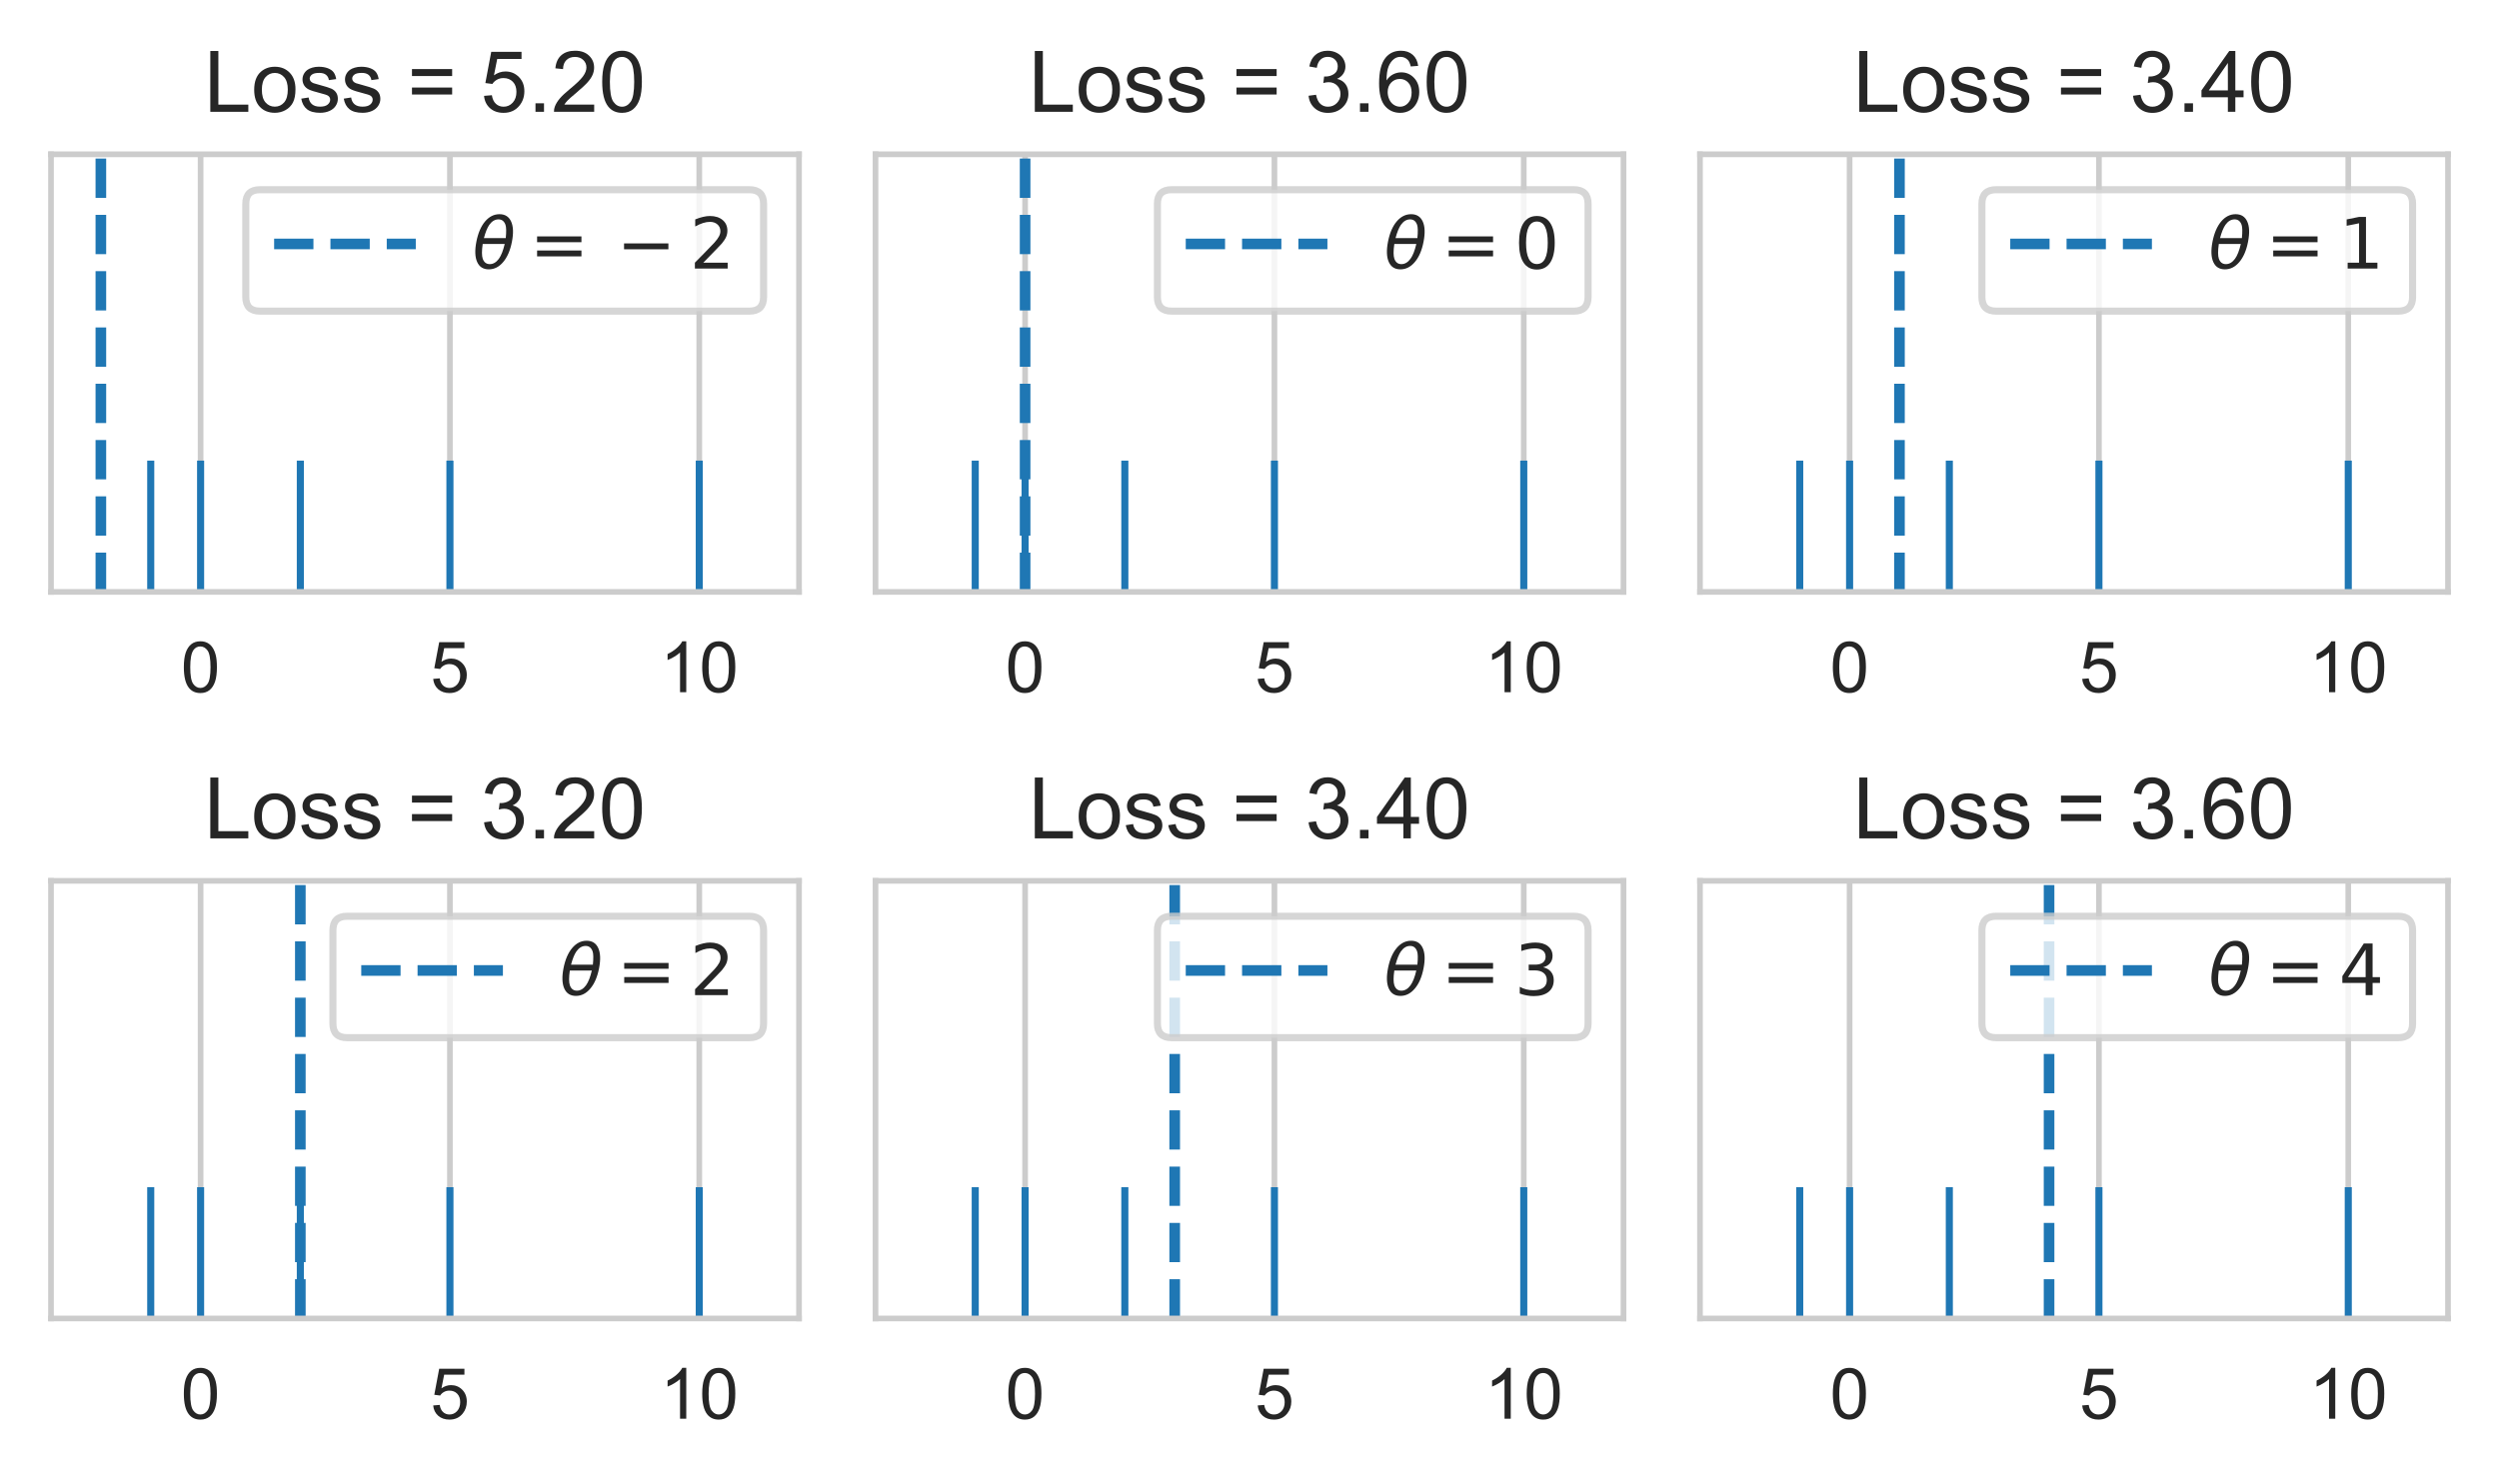 <?xml version="1.0" encoding="utf-8" standalone="no"?>
<!DOCTYPE svg PUBLIC "-//W3C//DTD SVG 1.1//EN"
  "http://www.w3.org/Graphics/SVG/1.1/DTD/svg11.dtd">
<!-- Created with matplotlib (https://matplotlib.org/) -->
<svg height="209.535pt" version="1.1" viewBox="0 0 352.8 209.535" width="352.8pt" xmlns="http://www.w3.org/2000/svg" xmlns:xlink="http://www.w3.org/1999/xlink">
 <defs>
  <style type="text/css">*{stroke-linecap:butt;stroke-linejoin:round;}</style>
 </defs>
 <g id="figure_1">
  <g id="patch_1">
   <path d="M 0 209.535 
L 352.8 209.535 
L 352.8 0 
L 0 0 
z
" style="fill:#ffffff;"/>
  </g>
  <g id="axes_1">
   <g id="patch_2">
    <path d="M 7.2 83.589 
L 112.8 83.589 
L 112.8 21.789 
L 7.2 21.789 
z
" style="fill:#ffffff;"/>
   </g>
   <g id="matplotlib.axis_1">
    <g id="xtick_1">
     <g id="line2d_1">
      <path clip-path="url(#pcc9398b93e)" d="M 28.32 83.589 
L 28.32 21.789 
" style="fill:none;stroke:#cccccc;stroke-linecap:round;stroke-width:0.8;"/>
     </g>
     <g id="text_1">
      <!-- 0 -->
      <g style="fill:#262626;" transform="translate(25.54 97.747)scale(0.1 -0.1)">
       <defs>
        <path d="M 4.156 35.297 
Q 4.156 48 6.766 55.734 
Q 9.375 63.484 14.516 67.672 
Q 19.672 71.875 27.484 71.875 
Q 33.25 71.875 37.594 69.547 
Q 41.938 67.234 44.766 62.859 
Q 47.609 58.5 49.219 52.219 
Q 50.828 45.953 50.828 35.297 
Q 50.828 22.703 48.234 14.969 
Q 45.656 7.234 40.5 3 
Q 35.359 -1.219 27.484 -1.219 
Q 17.141 -1.219 11.234 6.203 
Q 4.156 15.141 4.156 35.297 
z
M 13.188 35.297 
Q 13.188 17.672 17.312 11.828 
Q 21.438 6 27.484 6 
Q 33.547 6 37.672 11.859 
Q 41.797 17.719 41.797 35.297 
Q 41.797 52.984 37.672 58.781 
Q 33.547 64.594 27.391 64.594 
Q 21.344 64.594 17.719 59.469 
Q 13.188 52.938 13.188 35.297 
z
" id="ArialMT-48"/>
       </defs>
       <use xlink:href="#ArialMT-48"/>
      </g>
     </g>
    </g>
    <g id="xtick_2">
     <g id="line2d_2">
      <path clip-path="url(#pcc9398b93e)" d="M 63.52 83.589 
L 63.52 21.789 
" style="fill:none;stroke:#cccccc;stroke-linecap:round;stroke-width:0.8;"/>
     </g>
     <g id="text_2">
      <!-- 5 -->
      <g style="fill:#262626;" transform="translate(60.74 97.747)scale(0.1 -0.1)">
       <defs>
        <path d="M 4.156 18.75 
L 13.375 19.531 
Q 14.406 12.797 18.141 9.391 
Q 21.875 6 27.156 6 
Q 33.5 6 37.891 10.781 
Q 42.281 15.578 42.281 23.484 
Q 42.281 31 38.062 35.344 
Q 33.844 39.703 27 39.703 
Q 22.75 39.703 19.328 37.766 
Q 15.922 35.844 13.969 32.766 
L 5.719 33.844 
L 12.641 70.609 
L 48.25 70.609 
L 48.25 62.203 
L 19.672 62.203 
L 15.828 42.969 
Q 22.266 47.469 29.344 47.469 
Q 38.719 47.469 45.156 40.969 
Q 51.609 34.469 51.609 24.266 
Q 51.609 14.547 45.953 7.469 
Q 39.062 -1.219 27.156 -1.219 
Q 17.391 -1.219 11.203 4.25 
Q 5.031 9.719 4.156 18.75 
z
" id="ArialMT-53"/>
       </defs>
       <use xlink:href="#ArialMT-53"/>
      </g>
     </g>
    </g>
    <g id="xtick_3">
     <g id="line2d_3">
      <path clip-path="url(#pcc9398b93e)" d="M 98.72 83.589 
L 98.72 21.789 
" style="fill:none;stroke:#cccccc;stroke-linecap:round;stroke-width:0.8;"/>
     </g>
     <g id="text_3">
      <!-- 10 -->
      <g style="fill:#262626;" transform="translate(93.159 97.747)scale(0.1 -0.1)">
       <defs>
        <path d="M 37.25 0 
L 28.469 0 
L 28.469 56 
Q 25.297 52.984 20.141 49.953 
Q 14.984 46.922 10.891 45.406 
L 10.891 53.906 
Q 18.266 57.375 23.781 62.297 
Q 29.297 67.234 31.594 71.875 
L 37.25 71.875 
z
" id="ArialMT-49"/>
       </defs>
       <use xlink:href="#ArialMT-49"/>
       <use x="55.615" xlink:href="#ArialMT-48"/>
      </g>
     </g>
    </g>
   </g>
   <g id="matplotlib.axis_2"/>
   <g id="LineCollection_1">
    <path clip-path="url(#pcc9398b93e)" d="M 21.28 83.589 
L 21.28 65.049 
" style="fill:none;stroke:#1f77b4;"/>
    <path clip-path="url(#pcc9398b93e)" d="M 28.32 83.589 
L 28.32 65.049 
" style="fill:none;stroke:#1f77b4;"/>
    <path clip-path="url(#pcc9398b93e)" d="M 42.4 83.589 
L 42.4 65.049 
" style="fill:none;stroke:#1f77b4;"/>
    <path clip-path="url(#pcc9398b93e)" d="M 63.52 83.589 
L 63.52 65.049 
" style="fill:none;stroke:#1f77b4;"/>
    <path clip-path="url(#pcc9398b93e)" d="M 98.72 83.589 
L 98.72 65.049 
" style="fill:none;stroke:#1f77b4;"/>
   </g>
   <g id="line2d_4">
    <path clip-path="url(#pcc9398b93e)" d="M 14.24 83.589 
L 14.24 21.789 
" style="fill:none;stroke:#1f77b4;stroke-dasharray:5.55,2.4;stroke-dashoffset:0;stroke-width:1.5;"/>
   </g>
   <g id="patch_3">
    <path d="M 7.2 83.589 
L 7.2 21.789 
" style="fill:none;stroke:#cccccc;stroke-linecap:square;stroke-linejoin:miter;stroke-width:0.8;"/>
   </g>
   <g id="patch_4">
    <path d="M 112.8 83.589 
L 112.8 21.789 
" style="fill:none;stroke:#cccccc;stroke-linecap:square;stroke-linejoin:miter;stroke-width:0.8;"/>
   </g>
   <g id="patch_5">
    <path d="M 7.2 83.589 
L 112.8 83.589 
" style="fill:none;stroke:#cccccc;stroke-linecap:square;stroke-linejoin:miter;stroke-width:0.8;"/>
   </g>
   <g id="patch_6">
    <path d="M 7.2 21.789 
L 112.8 21.789 
" style="fill:none;stroke:#cccccc;stroke-linecap:square;stroke-linejoin:miter;stroke-width:0.8;"/>
   </g>
   <g id="text_4">
    <!-- Loss = 5.20 -->
    <g style="fill:#262626;" transform="translate(28.812 15.789)scale(0.12 -0.12)">
     <defs>
      <path d="M 7.328 0 
L 7.328 71.578 
L 16.797 71.578 
L 16.797 8.453 
L 52.047 8.453 
L 52.047 0 
z
" id="ArialMT-76"/>
      <path d="M 3.328 25.922 
Q 3.328 40.328 11.328 47.266 
Q 18.016 53.031 27.641 53.031 
Q 38.328 53.031 45.109 46.016 
Q 51.906 39.016 51.906 26.656 
Q 51.906 16.656 48.906 10.906 
Q 45.906 5.172 40.156 2 
Q 34.422 -1.172 27.641 -1.172 
Q 16.75 -1.172 10.031 5.812 
Q 3.328 12.797 3.328 25.922 
z
M 12.359 25.922 
Q 12.359 15.969 16.703 11.016 
Q 21.047 6.062 27.641 6.062 
Q 34.188 6.062 38.531 11.031 
Q 42.875 16.016 42.875 26.219 
Q 42.875 35.844 38.5 40.797 
Q 34.125 45.75 27.641 45.75 
Q 21.047 45.75 16.703 40.812 
Q 12.359 35.891 12.359 25.922 
z
" id="ArialMT-111"/>
      <path d="M 3.078 15.484 
L 11.766 16.844 
Q 12.5 11.625 15.844 8.844 
Q 19.188 6.062 25.203 6.062 
Q 31.25 6.062 34.172 8.516 
Q 37.109 10.984 37.109 14.312 
Q 37.109 17.281 34.516 19 
Q 32.719 20.172 25.531 21.969 
Q 15.875 24.422 12.141 26.203 
Q 8.406 27.984 6.469 31.125 
Q 4.547 34.281 4.547 38.094 
Q 4.547 41.547 6.125 44.5 
Q 7.719 47.469 10.453 49.422 
Q 12.5 50.922 16.031 51.969 
Q 19.578 53.031 23.641 53.031 
Q 29.734 53.031 34.344 51.266 
Q 38.969 49.516 41.156 46.5 
Q 43.359 43.5 44.188 38.484 
L 35.594 37.312 
Q 35.016 41.312 32.203 43.547 
Q 29.391 45.797 24.266 45.797 
Q 18.219 45.797 15.625 43.797 
Q 13.031 41.797 13.031 39.109 
Q 13.031 37.406 14.109 36.031 
Q 15.188 34.625 17.484 33.688 
Q 18.797 33.203 25.25 31.453 
Q 34.578 28.953 38.25 27.359 
Q 41.938 25.781 44.031 22.75 
Q 46.141 19.734 46.141 15.234 
Q 46.141 10.844 43.578 6.953 
Q 41.016 3.078 36.172 0.953 
Q 31.344 -1.172 25.25 -1.172 
Q 15.141 -1.172 9.844 3.031 
Q 4.547 7.234 3.078 15.484 
z
" id="ArialMT-115"/>
      <path id="ArialMT-32"/>
      <path d="M 52.828 42.094 
L 5.562 42.094 
L 5.562 50.297 
L 52.828 50.297 
z
M 52.828 20.359 
L 5.562 20.359 
L 5.562 28.562 
L 52.828 28.562 
z
" id="ArialMT-61"/>
      <path d="M 9.078 0 
L 9.078 10.016 
L 19.094 10.016 
L 19.094 0 
z
" id="ArialMT-46"/>
      <path d="M 50.344 8.453 
L 50.344 0 
L 3.031 0 
Q 2.938 3.172 4.047 6.109 
Q 5.859 10.938 9.828 15.625 
Q 13.812 20.312 21.344 26.469 
Q 33.016 36.031 37.109 41.625 
Q 41.219 47.219 41.219 52.203 
Q 41.219 57.422 37.469 61 
Q 33.734 64.594 27.734 64.594 
Q 21.391 64.594 17.578 60.781 
Q 13.766 56.984 13.719 50.25 
L 4.688 51.172 
Q 5.609 61.281 11.656 66.578 
Q 17.719 71.875 27.938 71.875 
Q 38.234 71.875 44.234 66.156 
Q 50.25 60.453 50.25 52 
Q 50.25 47.703 48.484 43.547 
Q 46.734 39.406 42.656 34.812 
Q 38.578 30.219 29.109 22.219 
Q 21.188 15.578 18.938 13.203 
Q 16.703 10.844 15.234 8.453 
z
" id="ArialMT-50"/>
     </defs>
     <use xlink:href="#ArialMT-76"/>
     <use x="55.615" xlink:href="#ArialMT-111"/>
     <use x="111.23" xlink:href="#ArialMT-115"/>
     <use x="161.23" xlink:href="#ArialMT-115"/>
     <use x="211.23" xlink:href="#ArialMT-32"/>
     <use x="239.014" xlink:href="#ArialMT-61"/>
     <use x="297.412" xlink:href="#ArialMT-32"/>
     <use x="325.195" xlink:href="#ArialMT-53"/>
     <use x="380.811" xlink:href="#ArialMT-46"/>
     <use x="408.594" xlink:href="#ArialMT-50"/>
     <use x="464.209" xlink:href="#ArialMT-48"/>
    </g>
   </g>
   <g id="legend_1">
    <g id="patch_7">
     <path d="M 36.7 43.935 
L 105.8 43.935 
Q 107.8 43.935 107.8 41.935 
L 107.8 28.789 
Q 107.8 26.789 105.8 26.789 
L 36.7 26.789 
Q 34.7 26.789 34.7 28.789 
L 34.7 41.935 
Q 34.7 43.935 36.7 43.935 
z
" style="fill:#ffffff;opacity:0.8;stroke:#cccccc;stroke-linejoin:miter;"/>
    </g>
    <g id="line2d_5">
     <path d="M 38.7 34.447 
L 58.7 34.447 
" style="fill:none;stroke:#1f77b4;stroke-dasharray:5.55,2.4;stroke-dashoffset:0;stroke-width:1.5;"/>
    </g>
    <g id="line2d_6"/>
    <g id="text_5">
     <!-- $ \theta = -2 $ -->
     <g style="fill:#262626;" transform="translate(66.7 37.947)scale(0.1 -0.1)">
      <defs>
       <path d="M 45.516 34.672 
L 14.453 34.672 
Q 12.359 20.062 14.5 13.875 
Q 17.188 6.25 24.469 6.25 
Q 31.781 6.25 37.359 13.922 
Q 42.234 20.656 45.516 34.672 
z
M 47.016 42.969 
Q 48.344 56.844 46.625 61.719 
Q 43.953 69.438 36.766 69.438 
Q 29.297 69.438 23.828 61.812 
Q 19.531 55.672 16.156 42.969 
z
M 38.188 76.766 
Q 49.906 76.766 54.594 66.406 
Q 59.281 56.109 55.719 37.844 
Q 52.203 19.625 43.453 9.281 
Q 34.766 -1.125 23.047 -1.125 
Q 11.281 -1.125 6.641 9.281 
Q 2 19.625 5.516 37.844 
Q 9.078 56.109 17.719 66.406 
Q 26.422 76.766 38.188 76.766 
z
" id="DejaVuSans-Oblique-952"/>
       <path d="M 10.594 45.406 
L 73.188 45.406 
L 73.188 37.203 
L 10.594 37.203 
z
M 10.594 25.484 
L 73.188 25.484 
L 73.188 17.188 
L 10.594 17.188 
z
" id="DejaVuSans-61"/>
       <path d="M 10.594 35.5 
L 73.188 35.5 
L 73.188 27.203 
L 10.594 27.203 
z
" id="DejaVuSans-8722"/>
       <path d="M 19.188 8.297 
L 53.609 8.297 
L 53.609 0 
L 7.328 0 
L 7.328 8.297 
Q 12.938 14.109 22.625 23.891 
Q 32.328 33.688 34.812 36.531 
Q 39.547 41.844 41.422 45.531 
Q 43.312 49.219 43.312 52.781 
Q 43.312 58.594 39.234 62.25 
Q 35.156 65.922 28.609 65.922 
Q 23.969 65.922 18.812 64.312 
Q 13.672 62.703 7.812 59.422 
L 7.812 69.391 
Q 13.766 71.781 18.938 73 
Q 24.125 74.219 28.422 74.219 
Q 39.75 74.219 46.484 68.547 
Q 53.219 62.891 53.219 53.422 
Q 53.219 48.922 51.531 44.891 
Q 49.859 40.875 45.406 35.406 
Q 44.188 33.984 37.641 27.219 
Q 31.109 20.453 19.188 8.297 
z
" id="DejaVuSans-50"/>
      </defs>
      <use transform="translate(0 0.234)" xlink:href="#DejaVuSans-Oblique-952"/>
      <use transform="translate(80.664 0.234)" xlink:href="#DejaVuSans-61"/>
      <use transform="translate(203.418 0.234)" xlink:href="#DejaVuSans-8722"/>
      <use transform="translate(306.689 0.234)" xlink:href="#DejaVuSans-50"/>
     </g>
    </g>
   </g>
  </g>
  <g id="axes_2">
   <g id="patch_8">
    <path d="M 123.6 83.589 
L 229.2 83.589 
L 229.2 21.789 
L 123.6 21.789 
z
" style="fill:#ffffff;"/>
   </g>
   <g id="matplotlib.axis_3">
    <g id="xtick_4">
     <g id="line2d_7">
      <path clip-path="url(#p7ae42926d1)" d="M 144.72 83.589 
L 144.72 21.789 
" style="fill:none;stroke:#cccccc;stroke-linecap:round;stroke-width:0.8;"/>
     </g>
     <g id="text_6">
      <!-- 0 -->
      <g style="fill:#262626;" transform="translate(141.94 97.747)scale(0.1 -0.1)">
       <use xlink:href="#ArialMT-48"/>
      </g>
     </g>
    </g>
    <g id="xtick_5">
     <g id="line2d_8">
      <path clip-path="url(#p7ae42926d1)" d="M 179.92 83.589 
L 179.92 21.789 
" style="fill:none;stroke:#cccccc;stroke-linecap:round;stroke-width:0.8;"/>
     </g>
     <g id="text_7">
      <!-- 5 -->
      <g style="fill:#262626;" transform="translate(177.14 97.747)scale(0.1 -0.1)">
       <use xlink:href="#ArialMT-53"/>
      </g>
     </g>
    </g>
    <g id="xtick_6">
     <g id="line2d_9">
      <path clip-path="url(#p7ae42926d1)" d="M 215.12 83.589 
L 215.12 21.789 
" style="fill:none;stroke:#cccccc;stroke-linecap:round;stroke-width:0.8;"/>
     </g>
     <g id="text_8">
      <!-- 10 -->
      <g style="fill:#262626;" transform="translate(209.559 97.747)scale(0.1 -0.1)">
       <use xlink:href="#ArialMT-49"/>
       <use x="55.615" xlink:href="#ArialMT-48"/>
      </g>
     </g>
    </g>
   </g>
   <g id="matplotlib.axis_4"/>
   <g id="LineCollection_2">
    <path clip-path="url(#p7ae42926d1)" d="M 137.68 83.589 
L 137.68 65.049 
" style="fill:none;stroke:#1f77b4;"/>
    <path clip-path="url(#p7ae42926d1)" d="M 144.72 83.589 
L 144.72 65.049 
" style="fill:none;stroke:#1f77b4;"/>
    <path clip-path="url(#p7ae42926d1)" d="M 158.8 83.589 
L 158.8 65.049 
" style="fill:none;stroke:#1f77b4;"/>
    <path clip-path="url(#p7ae42926d1)" d="M 179.92 83.589 
L 179.92 65.049 
" style="fill:none;stroke:#1f77b4;"/>
    <path clip-path="url(#p7ae42926d1)" d="M 215.12 83.589 
L 215.12 65.049 
" style="fill:none;stroke:#1f77b4;"/>
   </g>
   <g id="line2d_10">
    <path clip-path="url(#p7ae42926d1)" d="M 144.72 83.589 
L 144.72 21.789 
" style="fill:none;stroke:#1f77b4;stroke-dasharray:5.55,2.4;stroke-dashoffset:0;stroke-width:1.5;"/>
   </g>
   <g id="patch_9">
    <path d="M 123.6 83.589 
L 123.6 21.789 
" style="fill:none;stroke:#cccccc;stroke-linecap:square;stroke-linejoin:miter;stroke-width:0.8;"/>
   </g>
   <g id="patch_10">
    <path d="M 229.2 83.589 
L 229.2 21.789 
" style="fill:none;stroke:#cccccc;stroke-linecap:square;stroke-linejoin:miter;stroke-width:0.8;"/>
   </g>
   <g id="patch_11">
    <path d="M 123.6 83.589 
L 229.2 83.589 
" style="fill:none;stroke:#cccccc;stroke-linecap:square;stroke-linejoin:miter;stroke-width:0.8;"/>
   </g>
   <g id="patch_12">
    <path d="M 123.6 21.789 
L 229.2 21.789 
" style="fill:none;stroke:#cccccc;stroke-linecap:square;stroke-linejoin:miter;stroke-width:0.8;"/>
   </g>
   <g id="text_9">
    <!-- Loss = 3.60 -->
    <g style="fill:#262626;" transform="translate(145.212 15.789)scale(0.12 -0.12)">
     <defs>
      <path d="M 4.203 18.891 
L 12.984 20.062 
Q 14.5 12.594 18.141 9.297 
Q 21.781 6 27 6 
Q 33.203 6 37.469 10.297 
Q 41.75 14.594 41.75 20.953 
Q 41.75 27 37.797 30.922 
Q 33.844 34.859 27.734 34.859 
Q 25.25 34.859 21.531 33.891 
L 22.516 41.609 
Q 23.391 41.5 23.922 41.5 
Q 29.547 41.5 34.031 44.422 
Q 38.531 47.359 38.531 53.469 
Q 38.531 58.297 35.25 61.469 
Q 31.984 64.656 26.812 64.656 
Q 21.688 64.656 18.266 61.422 
Q 14.844 58.203 13.875 51.766 
L 5.078 53.328 
Q 6.688 62.156 12.391 67.016 
Q 18.109 71.875 26.609 71.875 
Q 32.469 71.875 37.391 69.359 
Q 42.328 66.844 44.938 62.5 
Q 47.562 58.156 47.562 53.266 
Q 47.562 48.641 45.062 44.828 
Q 42.578 41.016 37.703 38.766 
Q 44.047 37.312 47.562 32.688 
Q 51.078 28.078 51.078 21.141 
Q 51.078 11.766 44.234 5.25 
Q 37.406 -1.266 26.953 -1.266 
Q 17.531 -1.266 11.297 4.344 
Q 5.078 9.969 4.203 18.891 
z
" id="ArialMT-51"/>
      <path d="M 49.75 54.047 
L 41.016 53.375 
Q 39.844 58.547 37.703 60.891 
Q 34.125 64.656 28.906 64.656 
Q 24.703 64.656 21.531 62.312 
Q 17.391 59.281 14.984 53.469 
Q 12.594 47.656 12.5 36.922 
Q 15.672 41.75 20.266 44.094 
Q 24.859 46.438 29.891 46.438 
Q 38.672 46.438 44.844 39.969 
Q 51.031 33.5 51.031 23.25 
Q 51.031 16.5 48.125 10.719 
Q 45.219 4.938 40.141 1.859 
Q 35.062 -1.219 28.609 -1.219 
Q 17.625 -1.219 10.688 6.859 
Q 3.766 14.938 3.766 33.5 
Q 3.766 54.25 11.422 63.672 
Q 18.109 71.875 29.438 71.875 
Q 37.891 71.875 43.281 67.141 
Q 48.688 62.406 49.75 54.047 
z
M 13.875 23.188 
Q 13.875 18.656 15.797 14.5 
Q 17.719 10.359 21.188 8.172 
Q 24.656 6 28.469 6 
Q 34.031 6 38.031 10.484 
Q 42.047 14.984 42.047 22.703 
Q 42.047 30.125 38.078 34.391 
Q 34.125 38.672 28.125 38.672 
Q 22.172 38.672 18.016 34.391 
Q 13.875 30.125 13.875 23.188 
z
" id="ArialMT-54"/>
     </defs>
     <use xlink:href="#ArialMT-76"/>
     <use x="55.615" xlink:href="#ArialMT-111"/>
     <use x="111.23" xlink:href="#ArialMT-115"/>
     <use x="161.23" xlink:href="#ArialMT-115"/>
     <use x="211.23" xlink:href="#ArialMT-32"/>
     <use x="239.014" xlink:href="#ArialMT-61"/>
     <use x="297.412" xlink:href="#ArialMT-32"/>
     <use x="325.195" xlink:href="#ArialMT-51"/>
     <use x="380.811" xlink:href="#ArialMT-46"/>
     <use x="408.594" xlink:href="#ArialMT-54"/>
     <use x="464.209" xlink:href="#ArialMT-48"/>
    </g>
   </g>
   <g id="legend_2">
    <g id="patch_13">
     <path d="M 165.4 43.935 
L 222.2 43.935 
Q 224.2 43.935 224.2 41.935 
L 224.2 28.789 
Q 224.2 26.789 222.2 26.789 
L 165.4 26.789 
Q 163.4 26.789 163.4 28.789 
L 163.4 41.935 
Q 163.4 43.935 165.4 43.935 
z
" style="fill:#ffffff;opacity:0.8;stroke:#cccccc;stroke-linejoin:miter;"/>
    </g>
    <g id="line2d_11">
     <path d="M 167.4 34.447 
L 187.4 34.447 
" style="fill:none;stroke:#1f77b4;stroke-dasharray:5.55,2.4;stroke-dashoffset:0;stroke-width:1.5;"/>
    </g>
    <g id="line2d_12"/>
    <g id="text_10">
     <!-- $ \theta = 0 $ -->
     <g style="fill:#262626;" transform="translate(195.4 37.947)scale(0.1 -0.1)">
      <defs>
       <path d="M 31.781 66.406 
Q 24.172 66.406 20.328 58.906 
Q 16.5 51.422 16.5 36.375 
Q 16.5 21.391 20.328 13.891 
Q 24.172 6.391 31.781 6.391 
Q 39.453 6.391 43.281 13.891 
Q 47.125 21.391 47.125 36.375 
Q 47.125 51.422 43.281 58.906 
Q 39.453 66.406 31.781 66.406 
z
M 31.781 74.219 
Q 44.047 74.219 50.516 64.516 
Q 56.984 54.828 56.984 36.375 
Q 56.984 17.969 50.516 8.266 
Q 44.047 -1.422 31.781 -1.422 
Q 19.531 -1.422 13.062 8.266 
Q 6.594 17.969 6.594 36.375 
Q 6.594 54.828 13.062 64.516 
Q 19.531 74.219 31.781 74.219 
z
" id="DejaVuSans-48"/>
      </defs>
      <use transform="translate(0 0.234)" xlink:href="#DejaVuSans-Oblique-952"/>
      <use transform="translate(80.664 0.234)" xlink:href="#DejaVuSans-61"/>
      <use transform="translate(183.936 0.234)" xlink:href="#DejaVuSans-48"/>
     </g>
    </g>
   </g>
  </g>
  <g id="axes_3">
   <g id="patch_14">
    <path d="M 240 83.589 
L 345.6 83.589 
L 345.6 21.789 
L 240 21.789 
z
" style="fill:#ffffff;"/>
   </g>
   <g id="matplotlib.axis_5">
    <g id="xtick_7">
     <g id="line2d_13">
      <path clip-path="url(#p2afda779af)" d="M 261.12 83.589 
L 261.12 21.789 
" style="fill:none;stroke:#cccccc;stroke-linecap:round;stroke-width:0.8;"/>
     </g>
     <g id="text_11">
      <!-- 0 -->
      <g style="fill:#262626;" transform="translate(258.34 97.747)scale(0.1 -0.1)">
       <use xlink:href="#ArialMT-48"/>
      </g>
     </g>
    </g>
    <g id="xtick_8">
     <g id="line2d_14">
      <path clip-path="url(#p2afda779af)" d="M 296.32 83.589 
L 296.32 21.789 
" style="fill:none;stroke:#cccccc;stroke-linecap:round;stroke-width:0.8;"/>
     </g>
     <g id="text_12">
      <!-- 5 -->
      <g style="fill:#262626;" transform="translate(293.54 97.747)scale(0.1 -0.1)">
       <use xlink:href="#ArialMT-53"/>
      </g>
     </g>
    </g>
    <g id="xtick_9">
     <g id="line2d_15">
      <path clip-path="url(#p2afda779af)" d="M 331.52 83.589 
L 331.52 21.789 
" style="fill:none;stroke:#cccccc;stroke-linecap:round;stroke-width:0.8;"/>
     </g>
     <g id="text_13">
      <!-- 10 -->
      <g style="fill:#262626;" transform="translate(325.959 97.747)scale(0.1 -0.1)">
       <use xlink:href="#ArialMT-49"/>
       <use x="55.615" xlink:href="#ArialMT-48"/>
      </g>
     </g>
    </g>
   </g>
   <g id="matplotlib.axis_6"/>
   <g id="LineCollection_3">
    <path clip-path="url(#p2afda779af)" d="M 254.08 83.589 
L 254.08 65.049 
" style="fill:none;stroke:#1f77b4;"/>
    <path clip-path="url(#p2afda779af)" d="M 261.12 83.589 
L 261.12 65.049 
" style="fill:none;stroke:#1f77b4;"/>
    <path clip-path="url(#p2afda779af)" d="M 275.2 83.589 
L 275.2 65.049 
" style="fill:none;stroke:#1f77b4;"/>
    <path clip-path="url(#p2afda779af)" d="M 296.32 83.589 
L 296.32 65.049 
" style="fill:none;stroke:#1f77b4;"/>
    <path clip-path="url(#p2afda779af)" d="M 331.52 83.589 
L 331.52 65.049 
" style="fill:none;stroke:#1f77b4;"/>
   </g>
   <g id="line2d_16">
    <path clip-path="url(#p2afda779af)" d="M 268.16 83.589 
L 268.16 21.789 
" style="fill:none;stroke:#1f77b4;stroke-dasharray:5.55,2.4;stroke-dashoffset:0;stroke-width:1.5;"/>
   </g>
   <g id="patch_15">
    <path d="M 240 83.589 
L 240 21.789 
" style="fill:none;stroke:#cccccc;stroke-linecap:square;stroke-linejoin:miter;stroke-width:0.8;"/>
   </g>
   <g id="patch_16">
    <path d="M 345.6 83.589 
L 345.6 21.789 
" style="fill:none;stroke:#cccccc;stroke-linecap:square;stroke-linejoin:miter;stroke-width:0.8;"/>
   </g>
   <g id="patch_17">
    <path d="M 240 83.589 
L 345.6 83.589 
" style="fill:none;stroke:#cccccc;stroke-linecap:square;stroke-linejoin:miter;stroke-width:0.8;"/>
   </g>
   <g id="patch_18">
    <path d="M 240 21.789 
L 345.6 21.789 
" style="fill:none;stroke:#cccccc;stroke-linecap:square;stroke-linejoin:miter;stroke-width:0.8;"/>
   </g>
   <g id="text_14">
    <!-- Loss = 3.40 -->
    <g style="fill:#262626;" transform="translate(261.612 15.789)scale(0.12 -0.12)">
     <defs>
      <path d="M 32.328 0 
L 32.328 17.141 
L 1.266 17.141 
L 1.266 25.203 
L 33.938 71.578 
L 41.109 71.578 
L 41.109 25.203 
L 50.781 25.203 
L 50.781 17.141 
L 41.109 17.141 
L 41.109 0 
z
M 32.328 25.203 
L 32.328 57.469 
L 9.906 25.203 
z
" id="ArialMT-52"/>
     </defs>
     <use xlink:href="#ArialMT-76"/>
     <use x="55.615" xlink:href="#ArialMT-111"/>
     <use x="111.23" xlink:href="#ArialMT-115"/>
     <use x="161.23" xlink:href="#ArialMT-115"/>
     <use x="211.23" xlink:href="#ArialMT-32"/>
     <use x="239.014" xlink:href="#ArialMT-61"/>
     <use x="297.412" xlink:href="#ArialMT-32"/>
     <use x="325.195" xlink:href="#ArialMT-51"/>
     <use x="380.811" xlink:href="#ArialMT-46"/>
     <use x="408.594" xlink:href="#ArialMT-52"/>
     <use x="464.209" xlink:href="#ArialMT-48"/>
    </g>
   </g>
   <g id="legend_3">
    <g id="patch_19">
     <path d="M 281.8 43.935 
L 338.6 43.935 
Q 340.6 43.935 340.6 41.935 
L 340.6 28.789 
Q 340.6 26.789 338.6 26.789 
L 281.8 26.789 
Q 279.8 26.789 279.8 28.789 
L 279.8 41.935 
Q 279.8 43.935 281.8 43.935 
z
" style="fill:#ffffff;opacity:0.8;stroke:#cccccc;stroke-linejoin:miter;"/>
    </g>
    <g id="line2d_17">
     <path d="M 283.8 34.447 
L 303.8 34.447 
" style="fill:none;stroke:#1f77b4;stroke-dasharray:5.55,2.4;stroke-dashoffset:0;stroke-width:1.5;"/>
    </g>
    <g id="line2d_18"/>
    <g id="text_15">
     <!-- $ \theta = 1 $ -->
     <g style="fill:#262626;" transform="translate(311.8 37.947)scale(0.1 -0.1)">
      <defs>
       <path d="M 12.406 8.297 
L 28.516 8.297 
L 28.516 63.922 
L 10.984 60.406 
L 10.984 69.391 
L 28.422 72.906 
L 38.281 72.906 
L 38.281 8.297 
L 54.391 8.297 
L 54.391 0 
L 12.406 0 
z
" id="DejaVuSans-49"/>
      </defs>
      <use transform="translate(0 0.234)" xlink:href="#DejaVuSans-Oblique-952"/>
      <use transform="translate(80.664 0.234)" xlink:href="#DejaVuSans-61"/>
      <use transform="translate(183.936 0.234)" xlink:href="#DejaVuSans-49"/>
     </g>
    </g>
   </g>
  </g>
  <g id="axes_4">
   <g id="patch_20">
    <path d="M 7.2 186.189 
L 112.8 186.189 
L 112.8 124.389 
L 7.2 124.389 
z
" style="fill:#ffffff;"/>
   </g>
   <g id="matplotlib.axis_7">
    <g id="xtick_10">
     <g id="line2d_19">
      <path clip-path="url(#pa841c746ec)" d="M 28.32 186.189 
L 28.32 124.389 
" style="fill:none;stroke:#cccccc;stroke-linecap:round;stroke-width:0.8;"/>
     </g>
     <g id="text_16">
      <!-- 0 -->
      <g style="fill:#262626;" transform="translate(25.54 200.347)scale(0.1 -0.1)">
       <use xlink:href="#ArialMT-48"/>
      </g>
     </g>
    </g>
    <g id="xtick_11">
     <g id="line2d_20">
      <path clip-path="url(#pa841c746ec)" d="M 63.52 186.189 
L 63.52 124.389 
" style="fill:none;stroke:#cccccc;stroke-linecap:round;stroke-width:0.8;"/>
     </g>
     <g id="text_17">
      <!-- 5 -->
      <g style="fill:#262626;" transform="translate(60.74 200.347)scale(0.1 -0.1)">
       <use xlink:href="#ArialMT-53"/>
      </g>
     </g>
    </g>
    <g id="xtick_12">
     <g id="line2d_21">
      <path clip-path="url(#pa841c746ec)" d="M 98.72 186.189 
L 98.72 124.389 
" style="fill:none;stroke:#cccccc;stroke-linecap:round;stroke-width:0.8;"/>
     </g>
     <g id="text_18">
      <!-- 10 -->
      <g style="fill:#262626;" transform="translate(93.159 200.347)scale(0.1 -0.1)">
       <use xlink:href="#ArialMT-49"/>
       <use x="55.615" xlink:href="#ArialMT-48"/>
      </g>
     </g>
    </g>
   </g>
   <g id="matplotlib.axis_8"/>
   <g id="LineCollection_4">
    <path clip-path="url(#pa841c746ec)" d="M 21.28 186.189 
L 21.28 167.649 
" style="fill:none;stroke:#1f77b4;"/>
    <path clip-path="url(#pa841c746ec)" d="M 28.32 186.189 
L 28.32 167.649 
" style="fill:none;stroke:#1f77b4;"/>
    <path clip-path="url(#pa841c746ec)" d="M 42.4 186.189 
L 42.4 167.649 
" style="fill:none;stroke:#1f77b4;"/>
    <path clip-path="url(#pa841c746ec)" d="M 63.52 186.189 
L 63.52 167.649 
" style="fill:none;stroke:#1f77b4;"/>
    <path clip-path="url(#pa841c746ec)" d="M 98.72 186.189 
L 98.72 167.649 
" style="fill:none;stroke:#1f77b4;"/>
   </g>
   <g id="line2d_22">
    <path clip-path="url(#pa841c746ec)" d="M 42.4 186.189 
L 42.4 124.389 
" style="fill:none;stroke:#1f77b4;stroke-dasharray:5.55,2.4;stroke-dashoffset:0;stroke-width:1.5;"/>
   </g>
   <g id="patch_21">
    <path d="M 7.2 186.189 
L 7.2 124.389 
" style="fill:none;stroke:#cccccc;stroke-linecap:square;stroke-linejoin:miter;stroke-width:0.8;"/>
   </g>
   <g id="patch_22">
    <path d="M 112.8 186.189 
L 112.8 124.389 
" style="fill:none;stroke:#cccccc;stroke-linecap:square;stroke-linejoin:miter;stroke-width:0.8;"/>
   </g>
   <g id="patch_23">
    <path d="M 7.2 186.189 
L 112.8 186.189 
" style="fill:none;stroke:#cccccc;stroke-linecap:square;stroke-linejoin:miter;stroke-width:0.8;"/>
   </g>
   <g id="patch_24">
    <path d="M 7.2 124.389 
L 112.8 124.389 
" style="fill:none;stroke:#cccccc;stroke-linecap:square;stroke-linejoin:miter;stroke-width:0.8;"/>
   </g>
   <g id="text_19">
    <!-- Loss = 3.20 -->
    <g style="fill:#262626;" transform="translate(28.812 118.389)scale(0.12 -0.12)">
     <use xlink:href="#ArialMT-76"/>
     <use x="55.615" xlink:href="#ArialMT-111"/>
     <use x="111.23" xlink:href="#ArialMT-115"/>
     <use x="161.23" xlink:href="#ArialMT-115"/>
     <use x="211.23" xlink:href="#ArialMT-32"/>
     <use x="239.014" xlink:href="#ArialMT-61"/>
     <use x="297.412" xlink:href="#ArialMT-32"/>
     <use x="325.195" xlink:href="#ArialMT-51"/>
     <use x="380.811" xlink:href="#ArialMT-46"/>
     <use x="408.594" xlink:href="#ArialMT-50"/>
     <use x="464.209" xlink:href="#ArialMT-48"/>
    </g>
   </g>
   <g id="legend_4">
    <g id="patch_25">
     <path d="M 49 146.535 
L 105.8 146.535 
Q 107.8 146.535 107.8 144.535 
L 107.8 131.389 
Q 107.8 129.389 105.8 129.389 
L 49 129.389 
Q 47 129.389 47 131.389 
L 47 144.535 
Q 47 146.535 49 146.535 
z
" style="fill:#ffffff;opacity:0.8;stroke:#cccccc;stroke-linejoin:miter;"/>
    </g>
    <g id="line2d_23">
     <path d="M 51 137.047 
L 71 137.047 
" style="fill:none;stroke:#1f77b4;stroke-dasharray:5.55,2.4;stroke-dashoffset:0;stroke-width:1.5;"/>
    </g>
    <g id="line2d_24"/>
    <g id="text_20">
     <!-- $ \theta = 2 $ -->
     <g style="fill:#262626;" transform="translate(79 140.547)scale(0.1 -0.1)">
      <use transform="translate(0 0.234)" xlink:href="#DejaVuSans-Oblique-952"/>
      <use transform="translate(80.664 0.234)" xlink:href="#DejaVuSans-61"/>
      <use transform="translate(183.936 0.234)" xlink:href="#DejaVuSans-50"/>
     </g>
    </g>
   </g>
  </g>
  <g id="axes_5">
   <g id="patch_26">
    <path d="M 123.6 186.189 
L 229.2 186.189 
L 229.2 124.389 
L 123.6 124.389 
z
" style="fill:#ffffff;"/>
   </g>
   <g id="matplotlib.axis_9">
    <g id="xtick_13">
     <g id="line2d_25">
      <path clip-path="url(#p4e565fcaa6)" d="M 144.72 186.189 
L 144.72 124.389 
" style="fill:none;stroke:#cccccc;stroke-linecap:round;stroke-width:0.8;"/>
     </g>
     <g id="text_21">
      <!-- 0 -->
      <g style="fill:#262626;" transform="translate(141.94 200.347)scale(0.1 -0.1)">
       <use xlink:href="#ArialMT-48"/>
      </g>
     </g>
    </g>
    <g id="xtick_14">
     <g id="line2d_26">
      <path clip-path="url(#p4e565fcaa6)" d="M 179.92 186.189 
L 179.92 124.389 
" style="fill:none;stroke:#cccccc;stroke-linecap:round;stroke-width:0.8;"/>
     </g>
     <g id="text_22">
      <!-- 5 -->
      <g style="fill:#262626;" transform="translate(177.14 200.347)scale(0.1 -0.1)">
       <use xlink:href="#ArialMT-53"/>
      </g>
     </g>
    </g>
    <g id="xtick_15">
     <g id="line2d_27">
      <path clip-path="url(#p4e565fcaa6)" d="M 215.12 186.189 
L 215.12 124.389 
" style="fill:none;stroke:#cccccc;stroke-linecap:round;stroke-width:0.8;"/>
     </g>
     <g id="text_23">
      <!-- 10 -->
      <g style="fill:#262626;" transform="translate(209.559 200.347)scale(0.1 -0.1)">
       <use xlink:href="#ArialMT-49"/>
       <use x="55.615" xlink:href="#ArialMT-48"/>
      </g>
     </g>
    </g>
   </g>
   <g id="matplotlib.axis_10"/>
   <g id="LineCollection_5">
    <path clip-path="url(#p4e565fcaa6)" d="M 137.68 186.189 
L 137.68 167.649 
" style="fill:none;stroke:#1f77b4;"/>
    <path clip-path="url(#p4e565fcaa6)" d="M 144.72 186.189 
L 144.72 167.649 
" style="fill:none;stroke:#1f77b4;"/>
    <path clip-path="url(#p4e565fcaa6)" d="M 158.8 186.189 
L 158.8 167.649 
" style="fill:none;stroke:#1f77b4;"/>
    <path clip-path="url(#p4e565fcaa6)" d="M 179.92 186.189 
L 179.92 167.649 
" style="fill:none;stroke:#1f77b4;"/>
    <path clip-path="url(#p4e565fcaa6)" d="M 215.12 186.189 
L 215.12 167.649 
" style="fill:none;stroke:#1f77b4;"/>
   </g>
   <g id="line2d_28">
    <path clip-path="url(#p4e565fcaa6)" d="M 165.84 186.189 
L 165.84 124.389 
" style="fill:none;stroke:#1f77b4;stroke-dasharray:5.55,2.4;stroke-dashoffset:0;stroke-width:1.5;"/>
   </g>
   <g id="patch_27">
    <path d="M 123.6 186.189 
L 123.6 124.389 
" style="fill:none;stroke:#cccccc;stroke-linecap:square;stroke-linejoin:miter;stroke-width:0.8;"/>
   </g>
   <g id="patch_28">
    <path d="M 229.2 186.189 
L 229.2 124.389 
" style="fill:none;stroke:#cccccc;stroke-linecap:square;stroke-linejoin:miter;stroke-width:0.8;"/>
   </g>
   <g id="patch_29">
    <path d="M 123.6 186.189 
L 229.2 186.189 
" style="fill:none;stroke:#cccccc;stroke-linecap:square;stroke-linejoin:miter;stroke-width:0.8;"/>
   </g>
   <g id="patch_30">
    <path d="M 123.6 124.389 
L 229.2 124.389 
" style="fill:none;stroke:#cccccc;stroke-linecap:square;stroke-linejoin:miter;stroke-width:0.8;"/>
   </g>
   <g id="text_24">
    <!-- Loss = 3.40 -->
    <g style="fill:#262626;" transform="translate(145.212 118.389)scale(0.12 -0.12)">
     <use xlink:href="#ArialMT-76"/>
     <use x="55.615" xlink:href="#ArialMT-111"/>
     <use x="111.23" xlink:href="#ArialMT-115"/>
     <use x="161.23" xlink:href="#ArialMT-115"/>
     <use x="211.23" xlink:href="#ArialMT-32"/>
     <use x="239.014" xlink:href="#ArialMT-61"/>
     <use x="297.412" xlink:href="#ArialMT-32"/>
     <use x="325.195" xlink:href="#ArialMT-51"/>
     <use x="380.811" xlink:href="#ArialMT-46"/>
     <use x="408.594" xlink:href="#ArialMT-52"/>
     <use x="464.209" xlink:href="#ArialMT-48"/>
    </g>
   </g>
   <g id="legend_5">
    <g id="patch_31">
     <path d="M 165.4 146.535 
L 222.2 146.535 
Q 224.2 146.535 224.2 144.535 
L 224.2 131.389 
Q 224.2 129.389 222.2 129.389 
L 165.4 129.389 
Q 163.4 129.389 163.4 131.389 
L 163.4 144.535 
Q 163.4 146.535 165.4 146.535 
z
" style="fill:#ffffff;opacity:0.8;stroke:#cccccc;stroke-linejoin:miter;"/>
    </g>
    <g id="line2d_29">
     <path d="M 167.4 137.047 
L 187.4 137.047 
" style="fill:none;stroke:#1f77b4;stroke-dasharray:5.55,2.4;stroke-dashoffset:0;stroke-width:1.5;"/>
    </g>
    <g id="line2d_30"/>
    <g id="text_25">
     <!-- $ \theta = 3 $ -->
     <g style="fill:#262626;" transform="translate(195.4 140.547)scale(0.1 -0.1)">
      <defs>
       <path d="M 40.578 39.312 
Q 47.656 37.797 51.625 33 
Q 55.609 28.219 55.609 21.188 
Q 55.609 10.406 48.188 4.484 
Q 40.766 -1.422 27.094 -1.422 
Q 22.516 -1.422 17.656 -0.516 
Q 12.797 0.391 7.625 2.203 
L 7.625 11.719 
Q 11.719 9.328 16.594 8.109 
Q 21.484 6.891 26.812 6.891 
Q 36.078 6.891 40.938 10.547 
Q 45.797 14.203 45.797 21.188 
Q 45.797 27.641 41.281 31.266 
Q 36.766 34.906 28.719 34.906 
L 20.219 34.906 
L 20.219 43.016 
L 29.109 43.016 
Q 36.375 43.016 40.234 45.922 
Q 44.094 48.828 44.094 54.297 
Q 44.094 59.906 40.109 62.906 
Q 36.141 65.922 28.719 65.922 
Q 24.656 65.922 20.016 65.031 
Q 15.375 64.156 9.812 62.312 
L 9.812 71.094 
Q 15.438 72.656 20.344 73.438 
Q 25.25 74.219 29.594 74.219 
Q 40.828 74.219 47.359 69.109 
Q 53.906 64.016 53.906 55.328 
Q 53.906 49.266 50.438 45.094 
Q 46.969 40.922 40.578 39.312 
z
" id="DejaVuSans-51"/>
      </defs>
      <use transform="translate(0 0.234)" xlink:href="#DejaVuSans-Oblique-952"/>
      <use transform="translate(80.664 0.234)" xlink:href="#DejaVuSans-61"/>
      <use transform="translate(183.936 0.234)" xlink:href="#DejaVuSans-51"/>
     </g>
    </g>
   </g>
  </g>
  <g id="axes_6">
   <g id="patch_32">
    <path d="M 240 186.189 
L 345.6 186.189 
L 345.6 124.389 
L 240 124.389 
z
" style="fill:#ffffff;"/>
   </g>
   <g id="matplotlib.axis_11">
    <g id="xtick_16">
     <g id="line2d_31">
      <path clip-path="url(#p838210a1f0)" d="M 261.12 186.189 
L 261.12 124.389 
" style="fill:none;stroke:#cccccc;stroke-linecap:round;stroke-width:0.8;"/>
     </g>
     <g id="text_26">
      <!-- 0 -->
      <g style="fill:#262626;" transform="translate(258.34 200.347)scale(0.1 -0.1)">
       <use xlink:href="#ArialMT-48"/>
      </g>
     </g>
    </g>
    <g id="xtick_17">
     <g id="line2d_32">
      <path clip-path="url(#p838210a1f0)" d="M 296.32 186.189 
L 296.32 124.389 
" style="fill:none;stroke:#cccccc;stroke-linecap:round;stroke-width:0.8;"/>
     </g>
     <g id="text_27">
      <!-- 5 -->
      <g style="fill:#262626;" transform="translate(293.54 200.347)scale(0.1 -0.1)">
       <use xlink:href="#ArialMT-53"/>
      </g>
     </g>
    </g>
    <g id="xtick_18">
     <g id="line2d_33">
      <path clip-path="url(#p838210a1f0)" d="M 331.52 186.189 
L 331.52 124.389 
" style="fill:none;stroke:#cccccc;stroke-linecap:round;stroke-width:0.8;"/>
     </g>
     <g id="text_28">
      <!-- 10 -->
      <g style="fill:#262626;" transform="translate(325.959 200.347)scale(0.1 -0.1)">
       <use xlink:href="#ArialMT-49"/>
       <use x="55.615" xlink:href="#ArialMT-48"/>
      </g>
     </g>
    </g>
   </g>
   <g id="matplotlib.axis_12"/>
   <g id="LineCollection_6">
    <path clip-path="url(#p838210a1f0)" d="M 254.08 186.189 
L 254.08 167.649 
" style="fill:none;stroke:#1f77b4;"/>
    <path clip-path="url(#p838210a1f0)" d="M 261.12 186.189 
L 261.12 167.649 
" style="fill:none;stroke:#1f77b4;"/>
    <path clip-path="url(#p838210a1f0)" d="M 275.2 186.189 
L 275.2 167.649 
" style="fill:none;stroke:#1f77b4;"/>
    <path clip-path="url(#p838210a1f0)" d="M 296.32 186.189 
L 296.32 167.649 
" style="fill:none;stroke:#1f77b4;"/>
    <path clip-path="url(#p838210a1f0)" d="M 331.52 186.189 
L 331.52 167.649 
" style="fill:none;stroke:#1f77b4;"/>
   </g>
   <g id="line2d_34">
    <path clip-path="url(#p838210a1f0)" d="M 289.28 186.189 
L 289.28 124.389 
" style="fill:none;stroke:#1f77b4;stroke-dasharray:5.55,2.4;stroke-dashoffset:0;stroke-width:1.5;"/>
   </g>
   <g id="patch_33">
    <path d="M 240 186.189 
L 240 124.389 
" style="fill:none;stroke:#cccccc;stroke-linecap:square;stroke-linejoin:miter;stroke-width:0.8;"/>
   </g>
   <g id="patch_34">
    <path d="M 345.6 186.189 
L 345.6 124.389 
" style="fill:none;stroke:#cccccc;stroke-linecap:square;stroke-linejoin:miter;stroke-width:0.8;"/>
   </g>
   <g id="patch_35">
    <path d="M 240 186.189 
L 345.6 186.189 
" style="fill:none;stroke:#cccccc;stroke-linecap:square;stroke-linejoin:miter;stroke-width:0.8;"/>
   </g>
   <g id="patch_36">
    <path d="M 240 124.389 
L 345.6 124.389 
" style="fill:none;stroke:#cccccc;stroke-linecap:square;stroke-linejoin:miter;stroke-width:0.8;"/>
   </g>
   <g id="text_29">
    <!-- Loss = 3.60 -->
    <g style="fill:#262626;" transform="translate(261.612 118.389)scale(0.12 -0.12)">
     <use xlink:href="#ArialMT-76"/>
     <use x="55.615" xlink:href="#ArialMT-111"/>
     <use x="111.23" xlink:href="#ArialMT-115"/>
     <use x="161.23" xlink:href="#ArialMT-115"/>
     <use x="211.23" xlink:href="#ArialMT-32"/>
     <use x="239.014" xlink:href="#ArialMT-61"/>
     <use x="297.412" xlink:href="#ArialMT-32"/>
     <use x="325.195" xlink:href="#ArialMT-51"/>
     <use x="380.811" xlink:href="#ArialMT-46"/>
     <use x="408.594" xlink:href="#ArialMT-54"/>
     <use x="464.209" xlink:href="#ArialMT-48"/>
    </g>
   </g>
   <g id="legend_6">
    <g id="patch_37">
     <path d="M 281.8 146.535 
L 338.6 146.535 
Q 340.6 146.535 340.6 144.535 
L 340.6 131.389 
Q 340.6 129.389 338.6 129.389 
L 281.8 129.389 
Q 279.8 129.389 279.8 131.389 
L 279.8 144.535 
Q 279.8 146.535 281.8 146.535 
z
" style="fill:#ffffff;opacity:0.8;stroke:#cccccc;stroke-linejoin:miter;"/>
    </g>
    <g id="line2d_35">
     <path d="M 283.8 137.047 
L 303.8 137.047 
" style="fill:none;stroke:#1f77b4;stroke-dasharray:5.55,2.4;stroke-dashoffset:0;stroke-width:1.5;"/>
    </g>
    <g id="line2d_36"/>
    <g id="text_30">
     <!-- $ \theta = 4 $ -->
     <g style="fill:#262626;" transform="translate(311.8 140.547)scale(0.1 -0.1)">
      <defs>
       <path d="M 37.797 64.312 
L 12.891 25.391 
L 37.797 25.391 
z
M 35.203 72.906 
L 47.609 72.906 
L 47.609 25.391 
L 58.016 25.391 
L 58.016 17.188 
L 47.609 17.188 
L 47.609 0 
L 37.797 0 
L 37.797 17.188 
L 4.891 17.188 
L 4.891 26.703 
z
" id="DejaVuSans-52"/>
      </defs>
      <use transform="translate(0 0.234)" xlink:href="#DejaVuSans-Oblique-952"/>
      <use transform="translate(80.664 0.234)" xlink:href="#DejaVuSans-61"/>
      <use transform="translate(183.936 0.234)" xlink:href="#DejaVuSans-52"/>
     </g>
    </g>
   </g>
  </g>
 </g>
 <defs>
  <clipPath id="pcc9398b93e">
   <rect height="61.8" width="105.6" x="7.2" y="21.789"/>
  </clipPath>
  <clipPath id="p7ae42926d1">
   <rect height="61.8" width="105.6" x="123.6" y="21.789"/>
  </clipPath>
  <clipPath id="p2afda779af">
   <rect height="61.8" width="105.6" x="240" y="21.789"/>
  </clipPath>
  <clipPath id="pa841c746ec">
   <rect height="61.8" width="105.6" x="7.2" y="124.389"/>
  </clipPath>
  <clipPath id="p4e565fcaa6">
   <rect height="61.8" width="105.6" x="123.6" y="124.389"/>
  </clipPath>
  <clipPath id="p838210a1f0">
   <rect height="61.8" width="105.6" x="240" y="124.389"/>
  </clipPath>
 </defs>
</svg>
